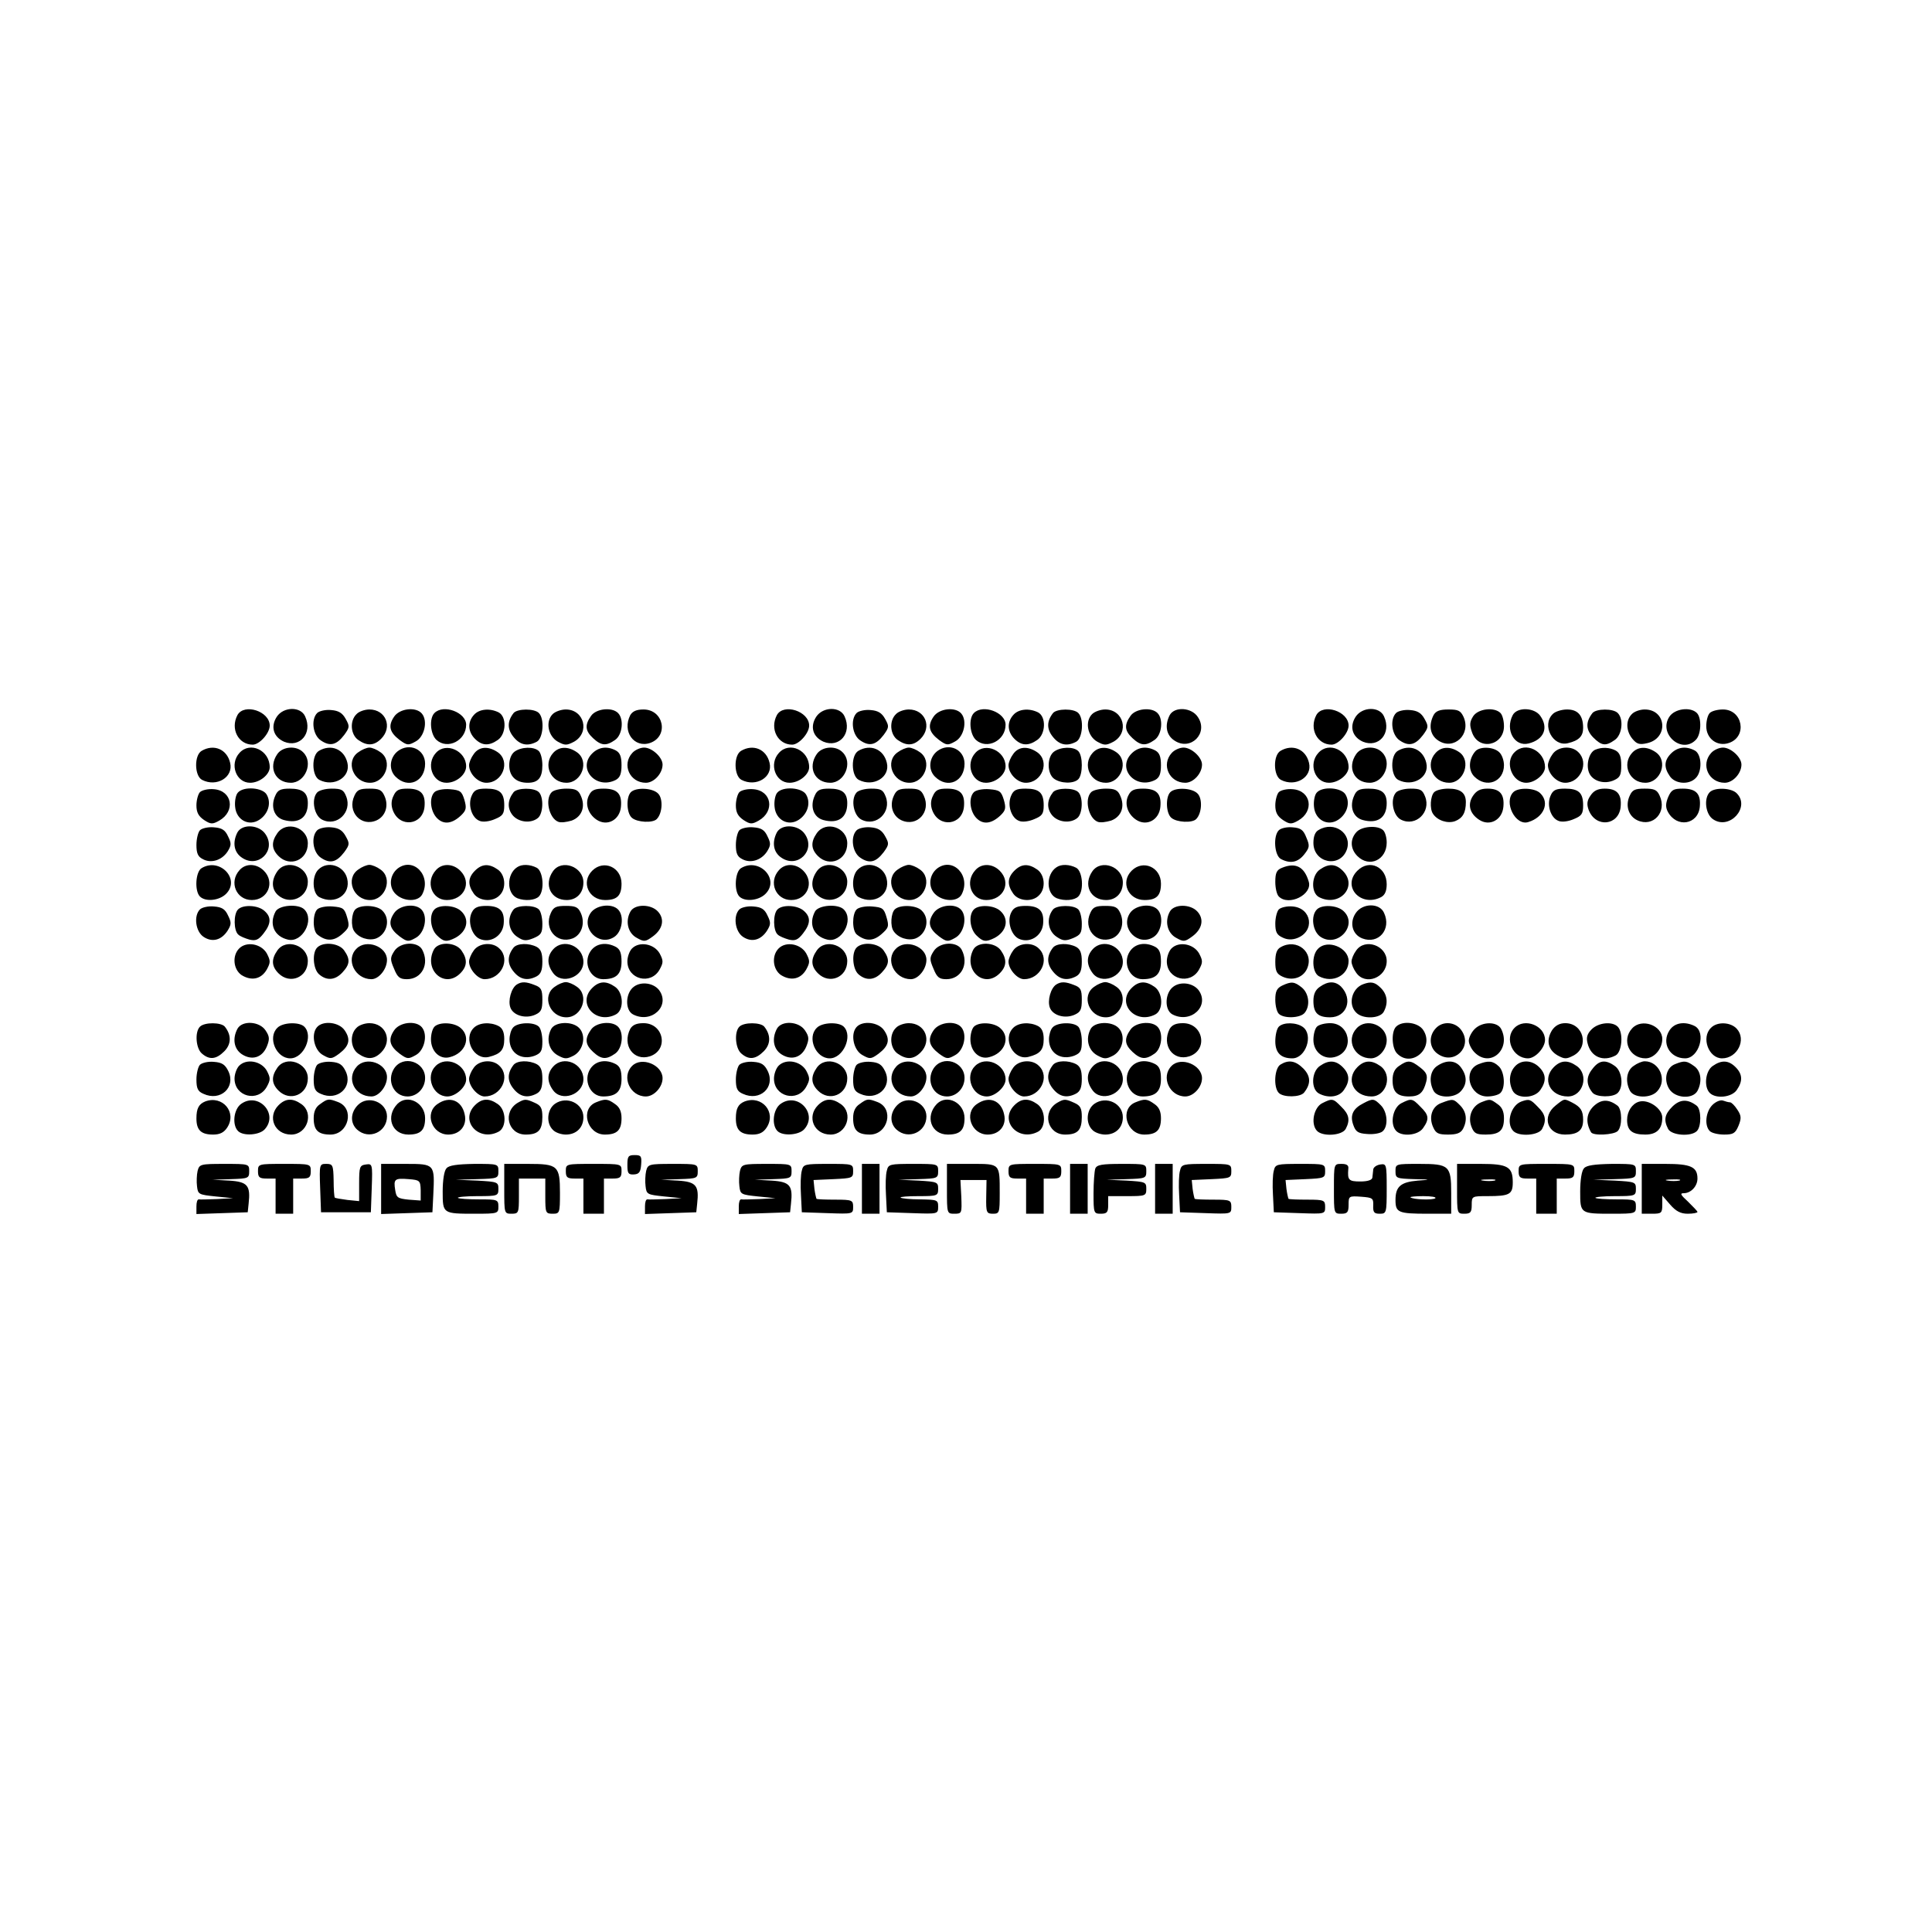 <svg version="1" xmlns="http://www.w3.org/2000/svg" width="878.667" height="878.667" viewBox="0 0 659 659"><path d="M81 243.9c-2.5 4.7.3 10.1 5.2 10.1 2.3 0 5.8-3.9 5.8-6.5 0-4.9-8.7-7.7-11-3.6zM94.4 244.5c-2.2 3.4-1.1 6.9 2.5 8.5 5.4 2.2 9.8-2.9 7.2-8.6-1.5-3.5-7.4-3.4-9.7.1zM108.2 243.2c-2.2 2.2-1.5 7.6 1.3 9.4 3.1 2.1 5.3 1.5 7.9-1.9 1.9-2.6 1.9-3 .5-5.5-1.1-2-2.4-2.8-4.9-3-1.9-.2-4.1.3-4.8 1zM121.6 243.6c-2.4 2.3-2 7 .6 8.8 3 2.1 5.4 2 7.8-.4 4-4 1.6-10-4-10-1.6 0-3.6.7-4.4 1.6zM134.4 244.5c-2.1 3.1-1.5 5.3 1.9 7.9 2.6 1.9 3 1.9 5.5.5 3-1.6 4.2-7 2.1-9.5-2-2.4-7.6-1.8-9.5 1.1zM148.2 243.2c-1.9 1.9-1.4 7.3.7 9.2 3.8 3.4 10.1.2 10.1-5.2 0-4.2-7.7-7.1-10.8-4zM161.7 243.8c-2.3 2.5-2.1 5.8.3 8.2 2.4 2.4 4.8 2.5 7.8.4 2.9-2 3.1-7.9.3-9.4-3-1.5-6.6-1.2-8.4.8zM175.2 243.2c-2.2 2.8-2.2 5.5-.1 8.1 2.2 2.8 4.8 3.4 8 1.7 2.2-1.2 2.7-7.8.7-9.8-1.6-1.6-7.3-1.5-8.6 0zM188.5 243.6c-2.5 2.5-1.6 7.5 1.8 9.4 2.4 1.3 3 1.3 5.5 0 5.5-3.1 3.5-11-2.8-11-1.6 0-3.6.7-4.5 1.6z"/><path d="M201.6 244.2c-2.2 3.1-2 5.1.7 7.6 2.8 2.6 4.5 2.7 7.5.6 2.5-1.7 3.1-7.1 1-9.2-2.1-2.1-7.5-1.5-9.2 1zM215 243.9c-2.9 5.6 1.3 11.4 6.8 9.5 6.4-2.3 4.6-11.4-2.3-11.4-2.4 0-3.7.6-4.5 1.9zM265 243.9c-2.5 4.7.3 10.1 5.2 10.1 2.3 0 5.8-3.9 5.8-6.5 0-4.9-8.7-7.7-11-3.6zM278.4 244.5c-2.2 3.4-1.1 6.9 2.5 8.5 5.4 2.2 9.8-2.9 7.2-8.6-1.5-3.5-7.4-3.4-9.7.1zM292.2 243.2c-2.2 2.2-1.5 7.6 1.3 9.4 3.1 2.1 5.3 1.5 7.9-1.9 1.9-2.6 1.9-3 .5-5.5-1.1-2-2.4-2.8-4.9-3-1.9-.2-4.1.3-4.8 1zM305.6 243.6c-2.4 2.3-2 7 .6 8.8 3 2.1 5.4 2 7.8-.4 4-4 1.6-10-4-10-1.6 0-3.6.7-4.4 1.6zM318.4 244.5c-2.1 3.1-1.5 5.3 1.9 7.9 2.6 1.9 3 1.9 5.5.5 3-1.6 4.2-7 2.1-9.5-2-2.4-7.6-1.8-9.5 1.1zM332.2 243.2c-1.9 1.9-1.4 7.3.7 9.2 3.8 3.4 10.1.2 10.1-5.2 0-4.2-7.7-7.1-10.8-4zM345.7 243.8c-2.3 2.5-2.1 5.8.3 8.2 2.4 2.4 4.8 2.5 7.8.4 2.9-2 3.1-7.9.3-9.4-3-1.5-6.6-1.2-8.4.8zM359.2 243.2c-2.2 2.8-2.2 5.5-.1 8.1 2.2 2.8 4.8 3.4 8 1.7 2.2-1.2 2.7-7.8.7-9.8-1.6-1.6-7.3-1.5-8.6 0zM372.5 243.6c-2.5 2.5-1.6 7.5 1.8 9.4 2.4 1.3 3 1.3 5.5 0 5.5-3.1 3.5-11-2.8-11-1.6 0-3.6.7-4.5 1.6z"/><path d="M385.6 244.2c-2.2 3.1-2 5.1.7 7.6 2.8 2.6 4.5 2.7 7.5.6 2.5-1.7 3.1-7.1 1-9.2-2.1-2.1-7.5-1.5-9.2 1zM399 243.9c-1.8 3.5-1.2 6.9 1.6 8.7 5.5 3.7 11.7-2.5 8-8-2.1-3.3-7.9-3.7-9.6-.7zM449 243.9c-2.5 4.7.3 10.1 5.2 10.1 2.3 0 5.8-3.9 5.8-6.5 0-4.9-8.7-7.7-11-3.6zM462.4 244.5c-2.2 3.4-1.1 6.9 2.5 8.5 5.4 2.2 9.8-2.9 7.2-8.6-1.5-3.5-7.4-3.4-9.7.1zM476.2 243.2c-2.2 2.2-1.5 7.6 1.3 9.4 3.1 2.1 5.3 1.5 7.9-1.9 1.9-2.6 1.9-3 .5-5.5-1.1-2-2.4-2.8-4.9-3-1.9-.2-4.1.3-4.8 1zM489 243.9c-1.8 3.5-1.2 6.9 1.6 8.7 5.3 3.5 11.3-2.1 8.6-8.1-1-2.1-1.8-2.5-5.1-2.5-3 0-4.3.5-5.1 1.9zM502.5 244.3c-1.2 1.9-1.3 3-.4 5.5 2.2 6.4 10.9 4.6 10.9-2.1 0-1.8-.5-3.8-1.2-4.5-2.1-2.1-7.6-1.5-9.3 1.1zM516 243.9c-2.7 5.1.6 10.9 5.4 9.7 5.2-1.3 6.9-5.3 4-9.4-2-2.9-7.9-3.1-9.4-.3zM529.6 243.6c-3.8 3.8.1 11.2 5.2 9.9 3.8-.9 5.2-2.4 5.2-5.2 0-4.3-1.8-6.3-5.5-6.3-1.8 0-4.1.7-4.9 1.6zM543.2 243.2c-2.4 3.1-2.3 5.7.2 8.3 2.9 2.9 4.3 3.1 7.4.9 2.5-1.7 3.1-7.1 1-9.2-1.6-1.6-7.3-1.5-8.6 0zM556.6 243.6c-2.1 2.1-2 5.7.2 8.4 1.5 1.8 2.4 2.1 5 1.5 7.4-1.6 6.7-11.5-.8-11.5-1.6 0-3.6.7-4.4 1.6z"/><path d="M569.4 244.5c-3.8 5.8 4.2 12.8 9 7.9 1.9-1.8 2.1-7.5.4-9.2-2.2-2.2-7.6-1.5-9.4 1.3zM583.2 243.2c-.7.7-1.2 2.7-1.2 4.5 0 4.3 3.8 7.1 7.8 5.7 6.3-2.2 4.6-11.4-2.1-11.4-1.8 0-3.8.5-4.5 1.2zM68.8 256.1c-2.6 1.5-2.5 8.5.1 9.9 5 2.6 10.8-.9 9.6-5.8-1.1-4.7-5.6-6.5-9.7-4.1zM81.7 256.8c-3.5 3.8-1.2 10.2 3.6 10.2 3.3 0 6.7-2.8 6.7-5.3 0-5.8-6.7-8.9-10.3-4.9zM94.6 257.2c-3.2 4.6-.7 9.8 4.6 9.8 4.9 0 7.8-6.9 4.2-10.4-2.3-2.4-7-2-8.8.6zM108.8 256.1c-2.6 1.5-2.5 8.5.1 9.9 5 2.6 10.8-.9 9.6-5.8-1.1-4.7-5.6-6.5-9.7-4.1zM122.2 256.6c-4.5 3.1-1.7 10.4 4 10.4 5.3 0 7.9-7.4 3.6-10.4-1.2-.9-2.9-1.6-3.8-1.6-.9 0-2.6.7-3.8 1.6zM135.7 256.2c-2.8 2.2-3.2 6.3-.8 8.7 4.3 4.3 10.1 1.7 10.1-4.4 0-4.9-5.3-7.3-9.3-4.3zM148.7 256.8c-3.5 3.8-1.2 10.2 3.6 10.2 3.4 0 6.7-2.8 6.7-5.6 0-5.3-6.9-8.4-10.3-4.6zM161.6 257.2c-.9 1.2-1.6 2.9-1.6 3.8 0 2.9 3 6 5.9 6 5.6 0 8.3-7.3 3.9-10.4-3.2-2.2-6.4-2-8.2.6zM175.5 256.4c-1.1.8-1.8 2.6-1.8 4.6 0 3.8 2.3 6 6.3 6 3.6 0 5-1.7 5-6 0-2-.5-4.1-1.2-4.8-1.6-1.6-6-1.5-8.3.2zM188.7 256.8c-3.6 4-.9 10.2 4.5 10.2 5.3 0 7.9-7.4 3.6-10.4-3-2.1-6.1-2-8.1.2zM202 257c-5.2 5.2 1.4 12.5 8.1 9 1.4-.8 1.9-2.1 1.9-5s-.5-4.2-1.9-5c-3-1.6-5.9-1.2-8.1 1zM215.7 256.8c-3.7 4-.9 10.2 4.6 10.2 2.8 0 5.7-3.2 5.7-6.2 0-2.5-3.6-5.8-6.3-5.8-1.3 0-3.1.8-4 1.8zM252.8 256.1c-2.6 1.5-2.5 8.5.1 9.9 5 2.6 10.8-.9 9.6-5.8-1.1-4.7-5.6-6.5-9.7-4.1zM265.7 256.8c-3.5 3.8-1.2 10.2 3.6 10.2 3.3 0 6.7-2.8 6.7-5.3 0-5.8-6.7-8.9-10.3-4.9zM278.6 257.2c-3.2 4.6-.7 9.8 4.6 9.8 4.9 0 7.8-6.9 4.2-10.4-2.3-2.4-7-2-8.8.6zM292.8 256.1c-2.6 1.5-2.5 8.5.1 9.9 5 2.6 10.8-.9 9.6-5.8-1.1-4.7-5.6-6.5-9.7-4.1zM306.2 256.6c-4.5 3.1-1.7 10.4 4 10.4 5.3 0 7.9-7.4 3.6-10.4-1.2-.9-2.9-1.6-3.8-1.6-.9 0-2.6.7-3.8 1.6zM319.7 256.2c-2.8 2.2-3.2 6.3-.8 8.7 4.3 4.3 10.1 1.7 10.1-4.4 0-4.9-5.3-7.3-9.3-4.3zM332.7 256.8c-3.5 3.8-1.2 10.2 3.6 10.2 3.4 0 6.7-2.8 6.7-5.6 0-5.3-6.9-8.4-10.3-4.6zM345.6 257.2c-.9 1.2-1.6 2.9-1.6 3.8 0 2.9 3 6 5.9 6 5.6 0 8.3-7.3 3.9-10.4-3.2-2.2-6.4-2-8.2.6zM359.5 256.4c-1.1.8-1.8 2.6-1.8 4.6 0 2 .7 3.8 1.8 4.6 2.3 1.7 6.7 1.8 8.3.2 1.6-1.6 1.6-8 0-9.6-1.6-1.6-6-1.5-8.3.2zM372.7 256.8c-3.6 4-.9 10.2 4.5 10.2 5.3 0 7.9-7.4 3.6-10.4-3-2.1-6.1-2-8.1.2zM386 257c-5.2 5.2 1.4 12.5 8.1 9 1.4-.8 1.9-2.1 1.9-5s-.5-4.2-1.9-5c-3-1.6-5.9-1.2-8.1 1zM399.7 256.8c-3.7 4-.9 10.2 4.6 10.2 2.8 0 5.7-3.2 5.7-6.2 0-2.5-3.6-5.8-6.3-5.8-1.3 0-3.1.8-4 1.8zM436.8 256.1c-2.6 1.5-2.5 8.5.1 9.9 5 2.6 10.8-.9 9.6-5.8-1.1-4.7-5.6-6.5-9.7-4.1zM449.7 256.8c-3.5 3.8-1.2 10.2 3.6 10.2 3.3 0 6.7-2.8 6.7-5.3 0-5.8-6.7-8.9-10.3-4.9zM462.6 257.2c-3.2 4.6-.7 9.8 4.6 9.8 4.9 0 7.8-6.9 4.2-10.4-2.3-2.4-7-2-8.8.6zM476.8 256.1c-2.6 1.5-2.5 8.5.1 9.9 5 2.6 10.8-.9 9.6-5.8-1.1-4.7-5.6-6.5-9.7-4.1zM489.7 256.8c-3.7 4-.9 10.2 4.6 10.2 5.1 0 7.6-7.5 3.5-10.4-3-2.1-6.1-2-8.1.2zM503.2 256.3c-2.3 2.7-2.4 6.5-.3 8.6 4.1 4.1 10.1 1.8 10.1-3.9 0-1.6-.7-3.6-1.6-4.4-1.9-1.9-6.7-2.1-8.2-.3zM516.6 256.6c-3.5 3.4-.8 10.4 4 10.4 3 0 6.4-2.9 6.4-5.3 0-5.6-6.7-8.9-10.4-5.1zM529.6 257.2c-.9 1.2-1.6 2.9-1.6 3.8 0 2.9 3 6 5.9 6 5.2 0 8.2-6.8 4.5-10.4-2.3-2.4-7-2-8.8.6zM544.2 255.7c-2.1.8-3.3 5-2.2 7.8 1.1 2.9 5.2 4.2 8.6 2.6 2-.9 2.4-1.8 2.4-5 0-3-.5-4.3-1.9-5.1-2.1-1.1-4.7-1.2-6.9-.3zM556.7 256.8c-3.6 4-.9 10.2 4.5 10.2 5.3 0 7.9-7.4 3.6-10.4-3-2.1-6.1-2-8.1.2zM570 257c-2.4 2.4-2.5 4.8-.4 7.8 1.8 2.6 6.5 3 8.8.6 2.3-2.2 2.1-8.1-.3-9.4-3-1.6-5.9-1.2-8.1 1zM583.7 256.8c-3.7 4-.9 10.2 4.6 10.2 2.8 0 5.7-3.2 5.7-6.2 0-2.5-3.6-5.8-6.3-5.8-1.3 0-3.1.8-4 1.8zM68.2 270.2c-.6.6-1.2 2.7-1.2 4.5 0 2.4.7 3.7 2.6 5 2.3 1.5 2.9 1.5 5.2.2 5.6-3.2 4.4-10.2-1.8-10.7-1.9-.2-4.1.3-4.8 1zM81.1 270.4c-.7.8-1.1 3-.9 4.8.4 4.5 4.7 6.8 8.3 4.4 3-2 4.1-5.7 2.5-8.5-1.3-2.5-8-3-9.9-.7zM93.9 271.4c-1.7 3.7-.4 7.4 2.9 8.3 5.1 1.4 8.2-.8 8.2-5.7 0-3.6-1.7-5-6.2-5-3.1 0-4.1.5-4.9 2.4zM108.1 270.4c-2 2.4-.9 7.9 1.8 9.2 5 2.5 10.3-2.6 8.2-7.9-.9-2.3-1.6-2.7-5-2.7-2.1 0-4.4.6-5 1.4zM120.9 271.4c-2.6 5.5 2.3 10.8 7.6 8.4 3-1.4 4.2-5 2.6-8.4-.9-2-1.8-2.4-5.1-2.4s-4.2.4-5.1 2.4zM134.2 271.5c-.8 1.6-.8 3.3-.2 4.9 2.3 6.1 10.2 5.1 10.8-1.2.4-4.4-1.2-6.2-5.8-6.2-3 0-3.9.5-4.8 2.5zM148.2 270.2c-1.9 1.9-1.4 6.6.9 8.9 2.3 2.3 5.2 1.9 8.3-1.1 1.6-1.6 1.8-2.4 1-5.2-.9-2.9-1.4-3.3-4.9-3.6-2.3-.2-4.6.3-5.3 1zM160.9 271.4c-1.4 3.1 0 7.6 2.7 8.6 1.1.5 3.4.2 5.2-.6 2.7-1.1 3.2-1.8 3.2-4.7 0-4.3-1.5-5.7-6.2-5.7-3.1 0-4.1.5-4.9 2.4zM175.2 270.2c-2.1 2.7-2.2 5.5-.4 7.8 2 2.5 6.3 3 8.7 1 1.8-1.5 2-7.1.3-8.8-1.6-1.6-7.3-1.5-8.6 0zM188.2 270.2c-2.4 2.4-.9 8.9 2.2 10.1.9.4 2.9.1 4.6-.4 3.5-1.3 4.8-4.8 3.1-8.5-.8-1.9-1.8-2.4-4.9-2.4-2.1 0-4.3.5-5 1.2zM201 271.1c-1.6 2.8-.5 6.5 2.5 8.5 3.6 2.4 7.9.1 8.3-4.4.4-4.4-1.2-6.2-5.9-6.2-2.9 0-4.1.5-4.9 2.1zM215.2 270.2c-1.7 1.7-1.5 7.3.4 8.8 1.8 1.5 7 1.8 8.4.4 2-2 2.2-7 .5-8.7-1.9-2-7.6-2.2-9.3-.5zM252.2 270.2c-.6.6-1.2 2.7-1.2 4.5 0 2.4.7 3.7 2.6 5 2.3 1.5 2.9 1.5 5.2.2 5.6-3.2 4.4-10.2-1.8-10.7-1.9-.2-4.1.3-4.8 1zM265.1 270.4c-.7.8-1.1 3-.9 4.8.4 4.5 4.7 6.8 8.3 4.4 3-2 4.1-5.7 2.5-8.5-1.3-2.5-8-3-9.9-.7zM277.9 271.4c-1.7 3.7-.4 7.4 2.9 8.3 5.1 1.4 8.2-.8 8.2-5.7 0-3.6-1.7-5-6.2-5-3.1 0-4.1.5-4.9 2.4zM292.1 270.4c-2 2.4-.9 7.9 1.8 9.2 5 2.5 10.3-2.6 8.2-7.9-.9-2.3-1.6-2.7-5-2.7-2.1 0-4.4.6-5 1.4zM304.9 271.4c-1.6 3.4-.4 7 2.6 8.4 5.3 2.4 10.2-2.9 7.6-8.4-.9-2-1.8-2.4-5.1-2.4s-4.2.4-5.1 2.4zM318.2 271.5c-.8 1.6-.8 3.3-.2 4.9 2.3 6.1 10.2 5.1 10.8-1.2.4-4.4-1.2-6.2-5.8-6.2-3 0-3.9.5-4.8 2.5zM332.2 270.2c-1.9 1.9-1.4 6.6.9 8.9 2.3 2.3 5.2 1.9 8.3-1.1 1.6-1.6 1.8-2.4 1-5.2-.9-2.9-1.4-3.3-4.9-3.6-2.3-.2-4.6.3-5.3 1zM344.9 271.4c-1.4 3.1 0 7.6 2.7 8.6 1.1.5 3.4.2 5.2-.6 2.7-1.1 3.2-1.8 3.2-4.7 0-4.3-1.5-5.7-6.2-5.7-3.1 0-4.1.5-4.9 2.4zM359.2 270.2c-2.1 2.7-2.2 5.5-.4 7.8 2 2.5 6.3 3 8.7 1 1.8-1.5 2-7.1.3-8.8-1.6-1.6-7.3-1.5-8.6 0zM372.2 270.2c-2.4 2.4-.9 8.9 2.2 10.1.9.4 2.9.1 4.6-.4 3.5-1.3 4.8-4.8 3.1-8.5-.8-1.9-1.8-2.4-4.9-2.4-2.1 0-4.3.5-5 1.2zM385 271.1c-1.6 2.8-.5 6.5 2.5 8.5 3.6 2.4 7.9.1 8.3-4.4.4-4.4-1.2-6.2-5.9-6.2-2.9 0-4.1.5-4.9 2.1zM399.2 270.2c-1.7 1.7-1.5 7.3.4 8.8 1.8 1.5 7 1.8 8.4.4 2-2 2.2-7 .5-8.7-1.9-2-7.6-2.2-9.3-.5zM436.2 270.2c-.6.6-1.2 2.7-1.2 4.5 0 2.4.7 3.7 2.6 5 2.3 1.5 2.9 1.5 5.2.2 5.6-3.2 4.4-10.2-1.8-10.7-1.9-.2-4.1.3-4.8 1zM449.1 270.4c-.7.8-1.1 3-.9 4.8.4 4.5 4.7 6.8 8.3 4.4 3-2 4.1-5.7 2.5-8.5-1.3-2.5-8-3-9.9-.7zM461.9 271.4c-1.7 3.7-.4 7.4 2.9 8.3 5.1 1.4 8.2-.8 8.2-5.7 0-3.6-1.7-5-6.2-5-3.1 0-4.1.5-4.9 2.4zM476.1 270.4c-2 2.4-.9 7.9 1.8 9.2 5 2.5 10.3-2.6 8.2-7.9-.9-2.3-1.6-2.7-5-2.7-2.1 0-4.4.6-5 1.4zM489.2 270.2c-1.3 1.3-1.6 5.7-.4 7.4 1.5 2.3 5 3.4 7.5 2.5 2.6-1 3.7-2.9 3.7-6.5 0-3.2-1.9-4.6-6-4.6-2 0-4.1.5-4.8 1.2zM502.4 271.5c-1.9 2.9-1.1 6 2.1 8.1 3.6 2.4 7.9.1 8.3-4.4.4-4.3-1.2-6.2-5.4-6.2-2.5 0-3.8.7-5 2.5zM516.2 270.2c-3.4 3.4.7 11.6 5.1 10.2 5.3-1.6 7.4-6.6 4.1-9.8-1.8-1.9-7.5-2.1-9.2-.4zM528.9 271.4c-1.4 3.1 0 7.6 2.7 8.6 1.1.5 3.4.2 5.2-.6 2.7-1.1 3.2-1.8 3.2-4.7 0-4.3-1.5-5.7-6.2-5.7-3.1 0-4.1.5-4.9 2.4zM542.5 271.4c-1.2 1.7-1.3 3-.6 4.9 2.4 6.2 10.3 5.3 10.9-1.1.4-4.3-1.2-6.2-5.4-6.2-2.4 0-3.8.7-4.9 2.4zM555.9 271.4c-1.6 3.4-.4 7 2.6 8.4 5.4 2.5 10.2-2.8 7.6-8.4-.9-2-1.8-2.4-5.1-2.4s-4.2.4-5.1 2.4zM569 271.9c-.9 2.2-.9 3.5-.1 5 3 5.6 10.3 4.4 10.9-1.7.4-4.4-1.2-6.2-5.8-6.2-3.2 0-3.9.4-5 2.9zM583.2 270.2c-2.1 2.1-1.5 7.6 1.2 9.3 5.6 3.7 12.7-4.2 8-8.9-1.8-1.9-7.5-2.1-9.2-.4zM68.2 283.2c-.6.6-1.2 2.9-1.2 5 0 2.8.5 4 2.1 4.8 2.8 1.6 6.5.5 8.5-2.5 1.3-2.1 1.4-2.8.2-5.2-1-2.2-2.1-2.9-4.8-3.1-1.9-.2-4.1.3-4.8 1zM81 283.9c-1.8 3.5-1.2 6.9 1.6 8.7 5.5 3.7 11.7-2.5 8-8-2.1-3.3-7.9-3.7-9.6-.7zM94.6 284.2c-2.1 3-2 5.4.4 7.8 3.9 3.9 10 1.4 10-4.3 0-5.5-7.3-7.9-10.4-3.5zM108.2 283.2c-2.2 2.2-1.5 7.6 1.3 9.4 3.1 2.1 5.3 1.5 7.9-1.9 1.9-2.6 1.9-3 .5-5.5-1.1-2-2.4-2.8-4.9-3-1.9-.2-4.1.3-4.8 1zM252.2 283.2c-.6.6-1.2 2.9-1.2 5 0 2.8.5 4 2.1 4.8 2.8 1.6 6.5.5 8.5-2.5 1.3-2.1 1.4-2.8.2-5.2-1-2.2-2.1-2.9-4.8-3.1-1.9-.2-4.1.3-4.8 1zM265 283.9c-1.8 3.5-1.2 6.9 1.6 8.7 5.5 3.7 11.7-2.5 8-8-2.1-3.3-7.9-3.7-9.6-.7zM278.6 284.2c-2.1 3-2 5.4.4 7.8 3.9 3.9 10 1.4 10-4.3 0-5.5-7.3-7.9-10.4-3.5zM292.2 283.2c-2.2 2.2-1.5 7.6 1.3 9.4 3.1 2.1 5.3 1.5 7.9-1.9 1.9-2.6 1.9-3 .5-5.5-1.1-2-2.4-2.8-4.9-3-1.9-.2-4.1.3-4.8 1zM436.2 283.2c-2 2-1.5 8.6.7 9.8 3.2 1.7 5.8 1.2 8-1.6 1.8-2.3 1.9-2.9.7-5.7-1-2.6-1.9-3.3-4.7-3.5-1.9-.2-4 .3-4.7 1zM449.8 283.1c-1.2.6-1.8 2.2-1.8 4.4 0 6.9 9.1 8.7 11.4 2.3 1.9-5.5-4.3-9.9-9.6-6.7zM462.7 283.8c-2.3 2.5-2.1 5.8.3 8.2 4.1 4.1 10 1.3 10-4.6 0-1.7-.5-3.5-1.2-4.2-1.8-1.8-7.3-1.4-9.1.6zM68.8 296.1c-2.1 1.2-2.5 7.8-.6 9.7 1.9 1.9 6.6 1.4 8.9-.9 5-5-2.1-12.5-8.3-8.8z"/><path d="M81.7 296.8c-3.7 4.1-1.1 10.2 4.2 10.2 5.5 0 8-6.1 4.1-10-2.5-2.5-6.2-2.6-8.3-.2zM94.6 297.2c-2.1 3-2 6.1.2 8.1 4 3.6 10.2.9 10.2-4.5 0-5.3-7.4-7.9-10.4-3.6zM108.6 296.6c-2.3 2.2-2.1 8.1.3 9.4 5.4 2.8 10.9-.9 9.5-6.4-1.1-4.4-6.7-6.1-9.8-3zM122.2 296.6c-4.5 3.1-1.7 10.4 4 10.4 5.3 0 7.9-7.4 3.6-10.4-1.2-.9-2.9-1.6-3.8-1.6-.9 0-2.6.7-3.8 1.6zM135.7 296.2c-2.8 2.2-3.2 6.3-.8 8.7 2.7 2.7 7.7 2.8 9.1.2 3.3-6.3-2.9-12.9-8.3-8.9zM148.7 296.8c-3.7 4-1.4 10.2 3.7 10.2 5.9 0 8.7-5.9 4.6-10-2.5-2.5-6.2-2.6-8.3-.2zM162 297c-2.4 2.4-2.5 4.8-.4 7.8 1.8 2.6 6.5 3 8.8.6 2.4-2.3 2-7-.6-8.8-3-2.1-5.4-2-7.8.4zM176.4 295.8c-3.7 2.4-3.6 9.1.1 10.6 2.6 1 6 .7 7.3-.6 2-2 1.5-8.6-.7-9.8-2.3-1.2-5.1-1.3-6.7-.2zM188.6 297.2c-3.2 4.6-.7 9.8 4.7 9.8 3.4 0 5.7-2.4 5.7-6 0-5.4-7.4-8.1-10.4-3.8zM202 297c-3.9 3.9-1.2 10 4.4 10 4.1 0 5.6-1.5 5.6-5.6 0-5.6-6.1-8.3-10-4.4zM252.8 296.1c-2.1 1.2-2.5 7.8-.6 9.7 1.9 1.9 6.6 1.4 8.9-.9 5-5-2.1-12.5-8.3-8.8z"/><path d="M265.7 296.8c-3.7 4.1-1.1 10.2 4.2 10.2 5.5 0 8-6.1 4.1-10-2.5-2.5-6.2-2.6-8.3-.2zM278.6 297.2c-2.1 3-2 6.1.2 8.1 4 3.6 10.2.9 10.2-4.5 0-5.3-7.4-7.9-10.4-3.6zM292.6 296.6c-2.3 2.2-2.1 8.1.3 9.4 5.4 2.8 10.9-.9 9.5-6.4-1.1-4.4-6.7-6.1-9.8-3zM306.2 296.6c-4.5 3.1-1.7 10.4 4 10.4 5.3 0 7.9-7.4 3.6-10.4-1.2-.9-2.9-1.6-3.8-1.6-.9 0-2.6.7-3.8 1.6zM319.7 296.2c-2.8 2.2-3.2 6.3-.8 8.7 2.7 2.7 7.7 2.8 9.1.2 3.3-6.3-2.9-12.9-8.3-8.9zM332.7 296.8c-3.7 4-1.4 10.2 3.7 10.2 5.9 0 8.7-5.9 4.6-10-2.5-2.5-6.2-2.6-8.3-.2zM346 297c-2.4 2.4-2.5 4.8-.4 7.8 1.8 2.6 6.5 3 8.8.6 2.4-2.3 2-7-.6-8.8-3-2.1-5.4-2-7.8.4zM360.4 295.8c-3.7 2.4-3.6 9.1.1 10.6 2.6 1 6 .7 7.3-.6 2-2 1.5-8.6-.7-9.8-2.3-1.2-5.1-1.3-6.7-.2zM372.6 297.2c-3.2 4.6-.7 9.8 4.7 9.8 3.4 0 5.7-2.4 5.7-6 0-5.4-7.4-8.1-10.4-3.8zM386 297c-3.9 3.9-1.2 10 4.4 10 4.1 0 5.6-1.5 5.6-5.6 0-5.6-6.1-8.3-10-4.4zM437.3 296c-1.8.7-2.3 1.7-2.3 4.8 0 2.1.5 4.3 1.2 5 3.4 3.4 11.6-.7 10.2-5.1-1.5-5.1-4.5-6.6-9.1-4.7zM450.2 296.6c-2.9 2-3.1 7.9-.3 9.4 6.9 3.6 13.5-3.6 8.1-9-2.4-2.4-4.8-2.5-7.8-.4z"/><path d="M463 297c-5.4 5.4 1.2 12.6 8.1 9 1.3-.7 1.9-2.1 1.9-4.4 0-5.9-5.9-8.7-10-4.6zM68.2 310.2c-2.2 2.2-1.5 7.6 1.3 9.4 2.9 1.9 6 1.1 8.1-2.1 1.3-2.1 1.4-2.8.2-5.2-1-2.2-2.1-2.9-4.8-3.1-1.9-.2-4.1.3-4.8 1zM81.2 310.2c-1.6 1.6-1.5 7.3.1 8.6.6.6 2.4 1.3 3.8 1.7 2.1.5 3.1.1 4.8-2.1 2.6-3.3 2.7-5.6.3-7.7-2.2-2-7.3-2.2-9-.5zM94 310.9c-2.3 4.3-.5 8.5 4.2 9.6 4.9 1.2 9.2-6.7 5.6-10.3-2-2-8.6-1.5-9.8.7zM108.2 310.2c-1.6 1.6-1.6 7.3.1 8.6 2.9 2.3 5.5 2.3 8.3-.1 2.5-2.2 2.7-2.7 1.8-5.8-.9-3.1-1.4-3.4-4.9-3.7-2.3-.2-4.6.3-5.3 1zM121.2 310.2c-1.3 1.3-1.6 5.7-.4 7.4 1.5 2.3 5 3.4 7.5 2.5 3.8-1.5 5-6.7 2.1-9.5-1.8-1.9-7.5-2.1-9.2-.4z"/><path d="M134.4 311.5c-2.1 3.1-1.5 5.3 1.9 7.9 2.6 1.9 3 1.9 5.5.5 3-1.6 4.2-7 2.1-9.5-2-2.4-7.6-1.8-9.5 1.1zM148.2 310.2c-1.9 1.9-1.4 6.6.8 8.8 2.3 2.3 3.3 2.4 6.3.9 4.1-2.2 5-6.4 1.9-9.2-2.2-2-7.3-2.2-9-.5zM161 311.1c-1.6 2.9-.2 7.8 2.5 9.1 3.7 1.7 7.9-.9 8.3-5 .4-4.4-1.2-6.2-5.9-6.2-2.8 0-4.1.5-4.9 2.1zM175.2 310.2c-2.4 3-1.8 7.4 1.3 9.4 2.1 1.4 3 1.4 5.5.4 2.6-1.1 3-1.8 3-4.9 0-2-.5-4.2-1.2-4.9-1.6-1.6-7.3-1.5-8.6 0zM187.9 311.4c-2.5 5.4 2 10.7 7.4 8.7 3.1-1.2 4.4-5.2 2.8-8.7-.9-2-1.8-2.4-5.1-2.4s-4.2.4-5.1 2.4zM201.4 311.5c-3.4 5.2 2.9 11.5 8.1 8.1 2.8-1.8 3.5-7.2 1.3-9.4s-7.6-1.5-9.4 1.3zM215 311c-1.8 3.3-.8 7.3 2.2 8.9 2.5 1.4 2.9 1.4 5.5-.5 3.4-2.5 4.1-5.9 1.7-8.5-2.4-2.6-8-2.6-9.4.1zM252.2 310.2c-2.2 2.2-1.5 7.6 1.3 9.4 2.9 1.9 6 1.1 8.1-2.1 1.3-2.1 1.4-2.8.2-5.2-1-2.2-2.1-2.9-4.8-3.1-1.9-.2-4.1.3-4.8 1zM265.2 310.2c-1.6 1.6-1.5 7.3.1 8.6.6.6 2.4 1.3 3.8 1.7 2.1.5 3.1.1 4.8-2.1 2.6-3.3 2.7-5.6.3-7.7-2.2-2-7.3-2.2-9-.5zM278 310.9c-2.3 4.3-.5 8.5 4.2 9.6 4.9 1.2 9.2-6.7 5.6-10.3-2-2-8.6-1.5-9.8.7zM292.2 310.2c-1.6 1.6-1.6 7.3.1 8.6 2.9 2.3 5.5 2.3 8.3-.1 2.5-2.2 2.7-2.7 1.8-5.8-.9-3.1-1.4-3.4-4.9-3.7-2.3-.2-4.6.3-5.3 1zM305.2 310.2c-1.3 1.3-1.6 5.7-.4 7.4 1.5 2.3 5 3.4 7.5 2.5 3.8-1.5 5-6.7 2.1-9.5-1.8-1.9-7.5-2.1-9.2-.4z"/><path d="M318.4 311.5c-2.1 3.1-1.5 5.3 1.9 7.9 2.6 1.9 3 1.9 5.5.5 3-1.6 4.2-7 2.1-9.5-2-2.4-7.6-1.8-9.5 1.1zM332.2 310.2c-1.9 1.9-1.4 6.6.8 8.8 2.3 2.3 3.3 2.4 6.3.9 4.1-2.2 5-6.4 1.9-9.2-2.2-2-7.3-2.2-9-.5zM345 311.1c-1.6 2.9-.2 7.8 2.5 9.1 3.7 1.7 7.9-.9 8.3-5 .4-4.4-1.2-6.2-5.9-6.2-2.8 0-4.1.5-4.9 2.1zM359.2 310.2c-2.4 3-1.8 7.4 1.3 9.4 2.1 1.4 3 1.4 5.5.4 2.6-1.1 3-1.8 3-4.9 0-2-.5-4.2-1.2-4.9-1.6-1.6-7.3-1.5-8.6 0zM371.9 311.4c-2.5 5.4 2 10.7 7.4 8.7 3.1-1.2 4.4-5.2 2.8-8.7-.9-2-1.8-2.4-5.1-2.4s-4.2.4-5.1 2.4zM385.4 311.5c-3.4 5.2 2.9 11.5 8.1 8.1 2.8-1.8 3.5-7.2 1.3-9.4s-7.6-1.5-9.4 1.3zM399 311c-1.8 3.3-.8 7.3 2.2 8.9 2.5 1.4 2.9 1.4 5.5-.5 3.4-2.5 4.1-5.9 1.7-8.5-2.4-2.6-8-2.6-9.4.1zM436.2 310.2c-.6.6-1.2 2.8-1.2 4.8 0 2.9.5 3.9 2.5 4.8 1.6.8 3.3.8 4.9.2 6.2-2.3 5.1-10.2-1.4-10.8-1.9-.2-4.1.3-4.8 1z"/><path d="M449.2 310.2c-2.2 2.2-1.5 7.6 1.3 9.4 5.9 3.8 12.9-4.2 7.7-8.9-2.2-2-7.3-2.2-9-.5zM462.4 311.5c-2.2 3.3-1.1 7.3 2.3 8.6 5.5 2.1 10-3.1 7.4-8.7-1.5-3.5-7.4-3.4-9.7.1zM81.6 323.5c-2.5 2.5-2 7.2.8 9.1 3.4 2.1 6.7 1.4 8.6-1.9 1.3-2.4 1.3-3 0-5.5-1.9-3.3-6.9-4.2-9.4-1.7zM94.6 324.2c-2.1 3-2 5.4.4 7.8 3.9 3.9 10 1.4 10-4.2 0-5.3-7.4-7.9-10.4-3.6zM108.2 323.2c-1.8 1.8-1.4 7.3.6 9.1 2.6 2.3 5.5 2.1 8-.6 2.6-2.8 2.7-4.5.6-7.5-1.7-2.5-7.1-3.1-9.2-1zM121.6 323.6c-3.8 3.7-.5 10.4 5.1 10.4 2.5 0 5.3-3.4 5.3-6.6 0-4.6-7.1-7.2-10.4-3.8zM134.5 324.4c-1.4 2.2-1.5 2.8-.1 6 1.2 3 2 3.6 4.4 3.6 5.1 0 7.8-5.2 5.2-10.1-1.6-2.9-7.5-2.6-9.5.5zM148 323.9c-3.6 6.9 3.6 13.5 9 8.1 2.4-2.4 2.5-4.8.4-7.8-2-2.9-7.9-3.1-9.4-.3zM161.6 324.2c-.9 1.2-1.6 2.9-1.6 3.8 0 2.6 3 6 5.3 6 5.6 0 8.9-6.7 5.1-10.4-2.3-2.4-7-2-8.8.6zM175.2 323.2c-2.2 2.8-2.2 5.5-.1 8.1 2.2 2.8 4.8 3.4 8 1.7 1.4-.8 1.9-2.1 1.9-5s-.5-4.2-1.9-5c-2.7-1.4-6.6-1.3-7.9.2zM188.7 323.8c-2.1 2.3-2.2 5.1-.1 8 2.9 4.2 10.4 1.6 10.4-3.7 0-5.4-6.8-8.2-10.3-4.3zM201.4 324.5c-2.6 3.9-.1 9.5 4.3 9.5 4.5 0 6.3-1.7 6.3-6 0-2.9-.5-4.2-1.9-5-3.4-1.8-6.9-1.2-8.7 1.5zM215.6 323.5c-.9.9-1.6 2.9-1.6 4.4 0 6.2 8 8.2 11 2.8 1.3-2.4 1.3-3 0-5.5-1.9-3.3-6.9-4.2-9.4-1.7zM265.6 323.5c-2.5 2.5-2 7.2.8 9.1 3.4 2.1 6.7 1.4 8.6-1.9 1.3-2.4 1.3-3 0-5.5-1.9-3.3-6.9-4.2-9.4-1.7zM278.6 324.2c-2.1 3-2 5.4.4 7.8 3.9 3.9 10 1.4 10-4.2 0-5.3-7.4-7.9-10.4-3.6zM292.2 323.2c-1.8 1.8-1.4 7.3.6 9.1 2.6 2.3 5.5 2.1 8-.6 2.6-2.8 2.7-4.5.6-7.5-1.7-2.5-7.1-3.1-9.2-1zM305.6 323.6c-3.8 3.7-.5 10.4 5.1 10.4 2.5 0 5.3-3.4 5.3-6.6 0-4.6-7.1-7.2-10.4-3.8zM318.5 324.4c-1.4 2.2-1.5 2.8-.1 6 1.2 3 2 3.6 4.4 3.6 5.1 0 7.8-5.2 5.2-10.1-1.6-2.9-7.5-2.6-9.5.5zM332 323.9c-3.6 6.9 3.6 13.5 9 8.1 2.4-2.4 2.5-4.8.4-7.8-2-2.9-7.9-3.1-9.4-.3zM345.6 324.2c-.9 1.2-1.6 2.9-1.6 3.8 0 2.6 3 6 5.3 6 5.6 0 8.9-6.7 5.1-10.4-2.3-2.4-7-2-8.8.6zM359.2 323.2c-2.2 2.8-2.2 5.5-.1 8.1 2.2 2.8 4.8 3.4 8 1.7 1.4-.8 1.9-2.1 1.9-5s-.5-4.2-1.9-5c-2.7-1.4-6.6-1.3-7.9.2zM372.7 323.8c-2.1 2.3-2.2 5.1-.1 8 2.9 4.2 10.4 1.6 10.4-3.7 0-5.4-6.8-8.2-10.3-4.3zM385.4 324.5c-2.6 3.9-.1 9.5 4.3 9.5 4.5 0 6.3-1.7 6.3-6 0-2.9-.5-4.2-1.9-5-3.4-1.8-6.9-1.2-8.7 1.5zM399.6 323.5c-.9.9-1.6 2.9-1.6 4.4 0 6.2 8 8.2 11 2.8 1.3-2.4 1.3-3 0-5.5-1.9-3.3-6.9-4.2-9.4-1.7zM436.8 323.1c-1.3.7-1.8 2.2-1.8 5 0 3.2.5 4.1 2.4 5 3.4 1.6 7 .4 8.4-2.6 2.6-5.7-3.5-10.6-9-7.4zM449.6 323.6c-2.3 2.2-2.1 8.1.3 9.4 4.7 2.5 10.1-.3 10.1-5.2 0-4.6-7.2-7.5-10.4-4.2zM462.6 324.2c-.9 1.2-1.6 2.9-1.6 3.8 0 .9.7 2.6 1.6 3.8 3.1 4.5 10.4 1.7 10.4-4 0-5.3-7.4-7.9-10.4-3.6zM176.3 335.8c-1.9 1.2-3.1 5.5-2.2 7.9 1 2.7 5.2 3.9 8.5 2.4 2-.9 2.4-1.8 2.4-5.1 0-3.4-.4-4.2-2.6-5-3-1.2-4.5-1.2-6.1-.2zM189.2 336.6c-4.5 3.1-1.7 10.4 4 10.4 5.3 0 7.9-7.4 3.6-10.4-1.2-.9-2.9-1.6-3.8-1.6-.9 0-2.6.7-3.8 1.6z"/><path d="M202 337c-5.3 5.3 1.3 12.6 8.1 9 2.8-1.5 2.6-7.4-.3-9.4-3-2.1-5.4-2-7.8.4zM216.3 336.5c-3 2.1-3.2 8-.4 9.5 6.3 3.3 12.9-2.9 8.9-8.3-1.9-2.4-6-3-8.5-1.2zM360.3 335.8c-1.9 1.2-3.1 5.5-2.2 7.9 1 2.7 5.2 3.9 8.5 2.4 2-.9 2.4-1.8 2.4-5.1 0-3.4-.4-4.2-2.6-5-3-1.2-4.5-1.2-6.1-.2zM373.2 336.6c-4.5 3.1-1.7 10.4 4 10.4 5.3 0 7.9-7.4 3.6-10.4-1.2-.9-2.9-1.6-3.8-1.6-.9 0-2.6.7-3.8 1.6z"/><path d="M386 337c-5.3 5.3 1.3 12.6 8.1 9 2.8-1.5 2.6-7.4-.3-9.4-3-2.1-5.4-2-7.8.4zM400.3 336.5c-3 2.1-3.2 8-.4 9.5 6.3 3.3 12.9-2.9 8.9-8.3-1.9-2.4-6-3-8.5-1.2zM437.3 336.2c-1.8.9-2.3 2-2.3 4.8 0 2 .5 4.1 1.2 4.8 1.7 1.7 7.3 1.5 8.8-.3 2-2.4 1.5-6.7-1-8.7-2.5-2-3.5-2.1-6.7-.6zM450.2 336.6c-1.5 1-2.2 2.5-2.2 4.8 0 4.1 1.5 5.6 5.7 5.6 5.7 0 7.9-6.2 3.7-10.5-2-1.9-4.4-1.9-7.2.1zM465 335.7c-3.9 1.4-5.3 6.9-2.4 9.7 2.2 2.3 8.1 2.1 9.4-.3 1.6-3 1.2-5.9-1-8.1-2-2-3.3-2.3-6-1.3zM68.2 350.2c-1.8 1.8-1.4 7.3.6 9.1 2.6 2.3 4.9 2.1 7.7-.7 2.4-2.4 2.5-5.5.2-8.4-1.2-1.5-6.9-1.6-8.5 0zM81 350.9c-1.8 3.4-1.2 6.9 1.5 8.7 3.4 2.2 6.9 1.2 8.5-2.6 1-2.5 1-3.4-.4-5.5-2.1-3.2-8-3.5-9.6-.6zM94.6 350.6c-3.4 3.3-.4 10.4 4.4 10.4 4.6 0 8-7.6 4.8-10.8-1.7-1.7-7.4-1.5-9.2.4zM108.1 350.4c-2.1 2.5-.9 7.9 2.1 9.5 2.5 1.4 2.9 1.4 5.5-.5 3.4-2.6 4-4.8 1.9-7.9-1.9-2.9-7.5-3.5-9.5-1.1zM121.6 350.6c-2.4 2.3-2 7 .6 8.8 3 2.1 5.4 2 7.8-.4 4-4 1.6-10-4-10-1.6 0-3.6.7-4.4 1.6zM134.4 351.5c-2.1 3.1-1.5 5.3 1.9 7.9 2.6 1.9 3 1.9 5.5.5 3-1.6 4.2-7 2.1-9.5-2-2.4-7.6-1.8-9.5 1.1zM148.2 350.2c-.7.7-1.2 2.6-1.2 4.3 0 4.1 3 7 6.4 6.1 5.3-1.3 7.4-6.7 3.8-9.9-2.2-2-7.3-2.2-9-.5z"/><path d="M161.6 350.6c-3.8 3.8.1 11.2 5.2 9.9 4-1 5.2-2.4 5.2-6.1 0-2.3-.6-3.7-1.9-4.4-2.9-1.5-6.7-1.2-8.5.6zM175 350.5c-.7.8-1.2 2.6-1.2 4 0 4.7 4 7.3 8.6 5.6 2.2-.9 2.6-1.7 2.6-4.9 0-2.1-.5-4.3-1.2-5-1.7-1.7-7.3-1.5-8.8.3zM188 351c-1.8 3.4-.8 7.3 2.3 9 2.4 1.3 3 1.3 5.5 0 3.3-1.9 4.2-6.9 1.7-9.4-2.4-2.4-8.2-2.1-9.5.4zM201.6 351.2c-2.2 3.1-2 5.1.7 7.6 2.8 2.6 4.5 2.7 7.5.6 2.5-1.7 3.1-7.1 1-9.2-2.1-2.1-7.5-1.5-9.2 1zM215 350.9c-2.9 5.6 1.1 11.2 6.7 9.4 6.5-2.2 4.7-11.3-2.2-11.3-2.4 0-3.7.6-4.5 1.9zM252.2 350.2c-1.8 1.8-1.4 7.3.6 9.1 2.6 2.3 4.9 2.1 7.7-.7 2.4-2.4 2.5-5.5.2-8.4-1.2-1.5-6.9-1.6-8.5 0zM265 350.9c-1.8 3.4-1.2 6.9 1.5 8.7 3.4 2.2 6.9 1.2 8.5-2.6 1-2.5 1-3.4-.4-5.5-2.1-3.2-8-3.5-9.6-.6zM278.6 350.6c-3.4 3.3-.4 10.4 4.4 10.4 4.6 0 8-7.6 4.8-10.8-1.7-1.7-7.4-1.5-9.2.4zM292.1 350.4c-2.1 2.5-.9 7.9 2.1 9.5 2.5 1.4 2.9 1.4 5.5-.5 3.4-2.6 4-4.8 1.9-7.9-1.9-2.9-7.5-3.5-9.5-1.1zM305.6 350.6c-2.4 2.3-2 7 .6 8.8 3 2.1 5.4 2 7.8-.4 4-4 1.6-10-4-10-1.6 0-3.6.7-4.4 1.6zM318.4 351.5c-2.1 3.1-1.5 5.3 1.9 7.9 2.6 1.9 3 1.9 5.5.5 3-1.6 4.2-7 2.1-9.5-2-2.4-7.6-1.8-9.5 1.1zM332.2 350.2c-.7.7-1.2 2.6-1.2 4.3 0 4.1 3 7 6.4 6.1 5.3-1.3 7.4-6.7 3.8-9.9-2.2-2-7.3-2.2-9-.5z"/><path d="M345.6 350.6c-3.8 3.8.1 11.2 5.2 9.9 4-1 5.2-2.4 5.2-6.1 0-2.3-.6-3.7-1.9-4.4-2.9-1.5-6.7-1.2-8.5.6zM359 350.5c-.7.8-1.2 2.6-1.2 4 0 4.7 4 7.3 8.6 5.6 2.2-.9 2.6-1.7 2.6-4.9 0-2.1-.5-4.3-1.2-5-1.7-1.7-7.3-1.5-8.8.3zM372 351c-1.8 3.4-.8 7.3 2.3 9 2.4 1.3 3 1.3 5.5 0 3.3-1.9 4.2-6.9 1.7-9.4-2.4-2.4-8.2-2.1-9.5.4zM385.6 351.2c-2.2 3.1-2 5.1.7 7.6 2.8 2.6 4.5 2.7 7.5.6 2.5-1.7 3.1-7.1 1-9.2-2.1-2.1-7.5-1.5-9.2 1zM399 350.9c-2.9 5.6 1.1 11.2 6.7 9.4 6.5-2.2 4.7-11.3-2.2-11.3-2.4 0-3.7.6-4.5 1.9zM436.2 350.2c-.7.7-1.2 2.9-1.2 5 0 3.9 1.9 5.8 5.8 5.8 4.6 0 7.3-8 3.6-10.7-2.2-1.6-6.6-1.7-8.2-.1zM449.2 350.2c-.7.7-1.2 2.7-1.2 4.5 0 4.3 3.8 7.1 7.8 5.7 6.3-2.2 4.6-11.4-2.1-11.4-1.8 0-3.8.5-4.5 1.2z"/><path d="M462.7 350.8c-3.7 4-.7 10.2 4.9 10.2 2.7 0 5.4-3 5.4-6.2 0-5.1-6.9-7.8-10.3-4zM476.2 350.2c-1.7 1.7-1.5 7.4.4 9.2 5 5 12.8-2 8.9-8-1.7-2.7-7.1-3.4-9.3-1.2zM489.7 350.8c-2.6 2.8-2.1 6.9.9 8.8 5.5 3.7 11.7-2.5 8-8-2-3.1-6.5-3.5-8.9-.8zM503 351c-1.1 1.1-2 2.9-2 4s.9 2.9 2 4c5.4 5.4 12.6-1.2 9-8.1-1.4-2.5-6.4-2.5-9 .1zM516.6 350.6c-3.6 3.6-.6 10.4 4.6 10.4 2.5 0 5.8-3.6 5.8-6.3 0-4.9-7-7.6-10.4-4.1zM529.4 351.4c-2.1 3.4-1.4 6.7 1.9 8.6 2.4 1.3 3 1.3 5.5 0 5.4-3 3.3-11-2.9-11-1.9 0-3.4.8-4.5 2.4zM542.9 351.1c-1.5 1.5-1.9 2.8-1.4 4.7 1.1 4.7 5.3 6.5 9.6 4.2 2.2-1.2 2.7-7.8.7-9.8-1.9-1.9-6.6-1.4-8.9.9zM556.7 350.8c-3.7 4-.9 10.2 4.6 10.2 2.9 0 5.7-3.2 5.7-6.6 0-4.7-7.1-7.2-10.3-3.6zM569.5 351.4c-2.9 4.3 0 9.6 5.3 9.6 4.7 0 7.3-8.8 3.3-11-3.4-1.7-6.9-1.2-8.6 1.4zM583.6 350.6c-3.4 3.3-.8 10.4 3.8 10.4 5.2 0 8.4-6.4 5-10.1-2.1-2.3-6.7-2.5-8.8-.3zM68.2 363.2c-.6.6-1.2 2.9-1.2 5 0 3.1.5 4.1 2.4 4.9 5.8 2.7 11.1-2.2 8.5-7.7-1.1-2.3-2.2-3-4.9-3.2-1.9-.2-4.1.3-4.8 1zM81.6 363.5c-.9.9-1.6 2.9-1.6 4.4 0 6.2 8 8.2 11 2.8 1.3-2.4 1.3-3 0-5.5-1.9-3.3-6.9-4.2-9.4-1.7zM94.6 364.2c-2.1 3-2 5.4.4 7.8 3.9 3.9 10 1.4 10-4.2 0-5.3-7.4-7.9-10.4-3.6zM108.2 363.2c-.6.6-1.2 2.9-1.2 5 0 3.1.5 4.1 2.4 4.9 5.7 2.6 11.1-2.3 8.5-7.7-1.1-2.3-2.2-3-4.9-3.2-1.9-.2-4.1.3-4.8 1zM121.7 363.8c-3.7 4.1-.7 10.2 5 10.2 2.5 0 5.3-3.4 5.3-6.6 0-4.7-7.1-7.2-10.3-3.6zM134.4 364.5c-2.6 4.1-.1 9.5 4.6 9.5 3.3 0 6-2.8 6-6.3 0-5.6-7.5-8-10.6-3.2zM148.6 363.6c-3.6 3.5-1 10.4 4 10.4 2.8 0 6.4-3.2 6.4-5.8 0-5.2-6.8-8.2-10.4-4.6zM161.6 364.2c-.9 1.2-1.6 2.9-1.6 3.8 0 2.6 3 6 5.3 6 5.6 0 8.9-6.7 5.1-10.4-2.3-2.4-7-2-8.8.6zM175.2 363.2c-2.2 2.8-2.2 5.5-.1 8.1 2.2 2.8 4.8 3.4 8 1.7 1.4-.8 1.9-2.1 1.9-5s-.5-4.2-1.9-5c-2.7-1.4-6.6-1.3-7.9.2zM188.7 363.8c-2.1 2.3-2.2 5.1-.1 8 2.9 4.2 10.4 1.6 10.4-3.7 0-5.4-6.8-8.2-10.3-4.3zM201.4 364.5c-2.6 3.9-.1 9.5 4.3 9.5 4.5 0 6.3-1.7 6.3-6 0-2.9-.5-4.2-1.9-5-3.4-1.8-6.9-1.2-8.7 1.5zM215.6 363.6c-3.7 3.7-.7 10.4 4.7 10.4 2.8 0 5.7-3.2 5.7-6.2 0-4.6-7.2-7.5-10.4-4.2zM252.2 363.2c-.6.6-1.2 2.9-1.2 5 0 3.1.5 4.1 2.4 4.9 5.8 2.7 11.1-2.2 8.5-7.7-1.1-2.3-2.2-3-4.9-3.2-1.9-.2-4.1.3-4.8 1zM265.6 363.5c-.9.9-1.6 2.9-1.6 4.4 0 6.2 8 8.2 11 2.8 1.3-2.4 1.3-3 0-5.5-1.9-3.3-6.9-4.2-9.4-1.7zM278.6 364.2c-2.1 3-2 5.4.4 7.8 3.9 3.9 10 1.4 10-4.2 0-5.3-7.4-7.9-10.4-3.6zM292.2 363.2c-.6.6-1.2 2.9-1.2 5 0 3.1.5 4.1 2.4 4.9 5.7 2.6 11.1-2.3 8.5-7.7-1.1-2.3-2.2-3-4.9-3.2-1.9-.2-4.1.3-4.8 1zM305.7 363.8c-3.7 4.1-.7 10.2 5 10.2 2.5 0 5.3-3.4 5.3-6.6 0-4.7-7.1-7.2-10.3-3.6zM318.4 364.5c-2.6 4.1-.1 9.5 4.6 9.5 3.3 0 6-2.8 6-6.3 0-5.6-7.5-8-10.6-3.2zM332.6 363.6c-3.6 3.5-1 10.4 4 10.4 2.8 0 6.4-3.2 6.4-5.8 0-5.2-6.8-8.2-10.4-4.6zM345.6 364.2c-.9 1.2-1.6 2.9-1.6 3.8 0 2.6 3 6 5.3 6 5.6 0 8.9-6.7 5.1-10.4-2.3-2.4-7-2-8.8.6zM359.2 363.2c-2.2 2.8-2.2 5.5-.1 8.1 2.2 2.8 4.8 3.4 8 1.7 1.4-.8 1.9-2.1 1.9-5s-.5-4.2-1.9-5c-2.7-1.4-6.6-1.3-7.9.2zM372.7 363.8c-2.1 2.3-2.2 5.1-.1 8 2.9 4.2 10.4 1.6 10.4-3.7 0-5.4-6.8-8.2-10.3-4.3zM385.4 364.5c-2.6 3.9-.1 9.5 4.3 9.5 4.5 0 6.3-1.7 6.3-6 0-2.9-.5-4.2-1.9-5-3.4-1.8-6.9-1.2-8.7 1.5zM399.6 363.6c-3.7 3.7-.7 10.4 4.7 10.4 2.8 0 5.7-3.2 5.7-6.2 0-4.6-7.2-7.5-10.4-4.2zM436.8 363.1c-2.1 1.2-2.5 7.8-.6 9.7 1.6 1.6 7.3 1.5 8.6-.1 2.4-3 2.3-5.6-.2-8.2-2.7-2.7-5-3.1-7.8-1.4zM450.2 363.6c-2.9 2-3.1 7.9-.3 9.4 3.2 1.7 6.9 1.2 8.5-1.2 2.1-3 2-5.4-.4-7.8-2.4-2.4-4.8-2.5-7.8-.4zM463 364c-4.1 4.1-1.3 10 4.8 10 5.2 0 7.3-7.4 3-10.4-3-2.1-5.4-2-7.8.4z"/><path d="M477.2 363.6c-1.5 1-2.2 2.5-2.2 4.8 0 4 1.5 5.6 5.6 5.6 3.5 0 4.9-1.2 5.9-5.1.5-2.1.1-3.1-2.1-4.8-3.2-2.5-4.2-2.6-7.2-.5zM490.2 363.6c-2.4 1.6-2.9 5.3-1.2 8.5 1.4 2.5 7.1 2.6 9.3.1 2.1-2.3 2.2-5.1.1-8-1.8-2.6-5-2.8-8.2-.6z"/><path d="M504.3 363c-5.5 2.2-3.1 11 3 11 1.8 0 3.8-.5 4.5-1.2 1.8-1.8 1.4-7.3-.6-9.1-2-1.9-3.6-2-6.9-.7zM516.7 363.8c-1.9 2.1-2.2 5.4-.7 8.3 1.5 2.8 7.4 2.6 9.4-.3 2.1-3 2-5.4-.4-7.8-2.5-2.5-6.2-2.6-8.3-.2zM530 364c-4.1 4.1-1.3 10 4.8 10 5.2 0 7.3-7.4 3-10.4-3-2.1-5.4-2-7.8.4zM543.1 364.7c-2.1 2.6-2.1 5.3.1 8 1.3 1.6 7 1.7 8.6.1 2.1-2.1 1.5-7.5-1-9.2-3.2-2.3-5.4-2-7.7 1.1zM557.2 363.6c-2.4 1.6-2.9 5.3-1.2 8.5 1.4 2.5 7.1 2.6 9.3.1 3.5-3.8.7-10.2-4.3-10.2-.9 0-2.6.7-3.8 1.6zM571.3 363c-3 1.2-3.9 5.4-1.9 8.5 2.1 3.2 8 3.5 9.6.6 1.7-3.2 1.2-6.9-1.2-8.5-2.5-1.8-3.3-1.9-6.5-.6zM584.2 363.6c-2.5 1.7-3.1 7.1-1 9.2 2.1 2.1 7.5 1.5 9.2-1 2.1-3 2-5.4-.4-7.8-2.4-2.4-4.8-2.5-7.8-.4zM70 375.7c-2.2.9-3 2.4-3 5.8 0 4 1.6 5.5 5.7 5.5 2.3 0 3.7-.7 4.8-2.4 3.4-5.2-1.6-11.1-7.5-8.9zM82.3 376.5c-2.6 1.8-3.2 7.2-1.1 9.3 1.8 1.8 7.3 1.4 9.1-.6 4.8-5.3-2.2-12.8-8-8.7z"/><path d="M95 377c-3.9 3.9-1.4 10 4.3 10 5.5 0 7.9-7.3 3.5-10.4-3-2.1-5.4-2-7.8.4zM109.2 376.6c-1.5 1-2.2 2.5-2.2 4.8 0 4.1 1.5 5.6 5.7 5.6 6.2 0 8.4-8.9 2.6-11.1-3.2-1.2-3.5-1.2-6.1.7z"/><path d="M122.1 376.9c-2.6 2.6-2.7 6.2-.3 8.4 4 3.6 10.2.9 10.2-4.5 0-4.8-6.4-7.4-9.9-3.9zM135.6 376.5c-4.2 4.3-2 10.5 3.7 10.5 4.2 0 5.7-1.5 5.7-5.6 0-5.2-5.9-8.3-9.4-4.9zM149.2 376.6c-4.5 3.1-1.9 10.4 3.7 10.4 4 0 6.5-3.1 5.6-6.9-1-4.8-5.2-6.4-9.3-3.5zM162 377c-5.3 5.3 1.3 12.6 8.1 9 2.8-1.5 2.6-7.4-.3-9.4-3-2.1-5.4-2-7.8.4z"/><path d="M176.7 376.1c-5.4 3.1-3.5 10.9 2.6 10.9 4.3 0 5.7-1.5 5.7-6 0-3-.5-3.9-2.5-4.8-3.1-1.4-3.5-1.4-5.8-.1zM189.3 376.5c-2.7 1.9-3.1 6.6-.7 8.9.8.9 2.8 1.6 4.4 1.6 3.6 0 6-2.4 6-5.9 0-4.8-5.7-7.4-9.7-4.6z"/><path d="M203.3 376c-5.5 2.2-3.1 11 3 11 4.2 0 5.7-1.5 5.7-5.6 0-2.3-.7-3.8-2.2-4.8-2.5-1.8-3.3-1.9-6.5-.6zM254 375.7c-2.2.9-3 2.4-3 5.8 0 4 1.6 5.5 5.7 5.5 2.3 0 3.7-.7 4.8-2.4 3.4-5.2-1.6-11.1-7.5-8.9zM266.3 376.5c-2.6 1.8-3.2 7.2-1.1 9.3 1.8 1.8 7.3 1.4 9.1-.6 4.8-5.3-2.2-12.8-8-8.7z"/><path d="M279 377c-3.9 3.9-1.4 10 4.3 10 5.5 0 7.9-7.3 3.5-10.4-3-2.1-5.4-2-7.8.4zM293.2 376.6c-1.5 1-2.2 2.5-2.2 4.8 0 4.1 1.5 5.6 5.7 5.6 6.2 0 8.4-8.9 2.6-11.1-3.2-1.2-3.5-1.2-6.1.7z"/><path d="M306.1 376.9c-2.6 2.6-2.7 6.2-.3 8.4 4 3.6 10.2.9 10.2-4.5 0-4.8-6.4-7.4-9.9-3.9zM319.6 376.5c-4.2 4.3-2 10.5 3.7 10.5 4.2 0 5.7-1.5 5.7-5.6 0-5.2-5.9-8.3-9.4-4.9zM333.2 376.6c-4.5 3.1-1.9 10.4 3.7 10.4 4 0 6.5-3.1 5.6-6.9-1-4.8-5.2-6.4-9.3-3.5zM346 377c-5.3 5.3 1.3 12.6 8.1 9 2.8-1.5 2.6-7.4-.3-9.4-3-2.1-5.4-2-7.8.4z"/><path d="M360.7 376.1c-5.4 3.1-3.5 10.9 2.6 10.9 4.3 0 5.7-1.5 5.7-6 0-3-.5-3.9-2.5-4.8-3.1-1.4-3.5-1.4-5.8-.1zM373.3 376.5c-2.7 1.9-3.1 6.6-.7 8.9.8.9 2.8 1.6 4.4 1.6 3.6 0 6-2.4 6-5.9 0-4.8-5.7-7.4-9.7-4.6zM387.3 376c-5.5 2.2-3.1 11 3 11 4.2 0 5.7-1.5 5.7-5.6 0-2.3-.7-3.8-2.2-4.8-2.5-1.8-3.3-1.9-6.5-.6zM451 376.3c-2.8 1.4-4 6.8-1.9 9.3 1.8 2.2 8.6 1.8 9.9-.5 1.6-3 1.2-5-1.5-7.6-2.8-2.9-3.1-2.9-6.5-1.2zM465.1 376.3c-3.6 1.8-4.7 4.1-3.5 7.4.8 2.3 1.6 2.9 4.7 3.1 2.1.2 4.5-.2 5.3-.9 2-1.7 1.7-6.6-.6-8.9-2.3-2.3-2.7-2.4-5.9-.7zM478 376.3c-2.8 1.4-4 6.8-1.9 9.3 1.8 2.2 7.5 1.8 9.3-.8 2.2-3.1 2-4.5-.9-7.3-2.8-2.9-3.1-2.9-6.5-1.2zM491.7 376.2c-3.2 1.1-4.5 4.8-2.8 8.4.9 2 1.8 2.4 5 2.4 3 0 4.3-.5 5.1-1.9 1.6-3 1.2-5.9-1-8.1-2.2-2.2-2.4-2.3-6.3-.8zM505.2 376c-3.1 1.3-4.6 4.9-3.3 8.3.9 2.3 1.6 2.7 4.9 2.7 4.7 0 6.2-1.4 6.2-5.6 0-2.3-.7-3.8-2.2-4.8-2.5-1.8-2.5-1.8-5.6-.6zM519 375.7c-3.7 1.3-5.4 7.5-2.8 10.1 2 2 8.6 1.5 9.8-.7 1.6-3 1.2-5-1.5-7.6-2.5-2.6-2.9-2.7-5.5-1.8zM530.6 377.1c-4.8 3.8-2.8 9.9 3.2 9.9 4.4 0 6.2-1.4 6.2-5 0-3.1-.8-4.4-3.7-5.9-2.8-1.4-2.6-1.5-5.7 1zM543.5 377.4c-2.4 2.4-2.7 5.5-.8 8.8.7 1.3 7.8.9 9.1-.4 1.6-1.6 1.5-7.3 0-8.6-3.1-2.4-5.7-2.3-8.3.2zM559 375.8c-2.3.7-4 3.3-4 6.2 0 3.6 1.7 5 6.2 5 3.9 0 5.8-1.9 5.8-5.8 0-3.1-4.8-6.4-8-5.4zM570.5 377.4c-2.7 2.7-3.1 4.6-1.5 7.7 1.2 2.2 7.8 2.7 9.8.7 1.6-1.6 1.5-7.3 0-8.6-3.1-2.4-5.7-2.3-8.3.2zM584.1 376.9c-2.3 2.3-2.8 7-.9 8.9.7.7 2.9 1.2 4.9 1.2 3.1 0 3.8-.4 4.9-3 1-2.5 1-3.4-.4-5.5-.9-1.4-2-2.5-2.5-2.5s-1.6-.3-2.4-.6c-.9-.3-2.5.4-3.6 1.5zM214 397.4c0 2.8.3 3.3 2.2 3.2 1.8-.1 2.3-.8 2.5-3.4.2-2.8 0-3.2-2.2-3.2s-2.5.4-2.5 3.4zM67.4 399.4c-.3 1.3-.4 3.7-.2 5.2.3 2.8.6 2.9 6.3 3.5l6 .6-5.5.3c-3 .1-5.8.2-6.2.1-.5 0-.8 1-.8 2.4v2.6l8.8-.3 8.7-.3.3-2.9c.7-6.2-.3-7.5-6.6-7.9l-5.7-.3 6.3-.2c5.9-.2 6.2-.3 6.2-2.7 0-2.5-.1-2.5-8.5-2.5-8.1 0-8.5.1-9.1 2.4zM88 399.5c0 2.1.5 2.5 3 2.5h3v12h6v-12h3c2.5 0 3-.4 3-2.5 0-2.5-.1-2.5-9-2.5s-9 0-9 2.5zM109.2 405.2l.3 8.3h17l.3-8.3c.3-8.2.2-8.3-2-8-2.1.3-2.3.8-2.3 6.4v6.1l-4-.4c-2.2-.3-4.1-.6-4.3-.8-.2-.2-.4-2.9-.4-5.9-.1-5.2-.3-5.6-2.5-5.6-2.3 0-2.4.1-2.1 8.2zM130 405.5v8.6l8.8-.3 8.7-.3.3-6c.5-10.4.5-10.5-9.3-10.5H130v8.5zm13.5.5v3.5l-4.1-.3c-3.8-.4-4.2-.7-4.6-3.3-.6-3.7-.2-4.1 4.6-3.7 3.8.3 4 .5 4.1 3.8zM152.3 398.5c-.8.8-1.3 4.1-1.3 7.9 0 7.6 0 7.6 11.1 7.6 7.7 0 7.9-.1 7.9-2.4 0-2.4-.3-2.5-6.6-2.5-3.6 0-6.9-.2-7.2-.5-.3-.3 2.7-.6 6.6-.6 7 0 7.2-.1 7.2-2.5 0-2.3-.3-2.4-7.2-2.8l-7.3-.3 7.3-.2c7-.2 7.2-.3 7.2-2.7 0-2.5-.1-2.5-8.2-2.5-5.9.1-8.7.5-9.5 1.5zM172 405.5c0 8.4 0 8.5 2.5 8.5 2.4 0 2.5-.3 2.5-6v-6h9v6c0 5.7.1 6 2.5 6s2.5-.2 2.5-7.1c0-9.3-.7-9.9-10.9-9.9H172v8.5zM193 399.5c0 2.1.5 2.5 3 2.5h3v12h7v-12h3c2.5 0 3-.4 3-2.5 0-2.5 0-2.5-9.5-2.5s-9.5 0-9.5 2.5zM220.4 399.4c-.3 1.3-.4 3.7-.2 5.2.3 2.8.6 2.9 6.3 3.5l6 .6-5.5.3c-3 .1-5.8.2-6.2.1-.5 0-.8 1-.8 2.4v2.6l8.8-.3 8.7-.3.3-2.9c.7-6.2-.3-7.5-6.6-7.9l-5.7-.3 6.3-.2c5.9-.2 6.2-.3 6.2-2.7 0-2.5-.1-2.5-8.5-2.5-8.1 0-8.5.1-9.1 2.4zM252.4 399.4c-.3 1.3-.4 3.7-.2 5.2.3 2.8.6 2.9 6.3 3.5l6 .6-5.5.3c-3 .1-5.8.2-6.2.1-.5 0-.8 1-.8 2.4v2.6l8.8-.3 8.7-.3.3-2.9c.7-6.2-.3-7.5-6.6-7.9l-5.7-.3 6.3-.2c5.9-.2 6.2-.3 6.2-2.7 0-2.5-.1-2.5-8.5-2.5-8.1 0-8.5.1-9.1 2.4zM273.5 399.3c-.4 1.3-.5 5-.3 8.2l.3 6 8.8.3c8.6.3 8.7.3 8.7-2.1 0-2.3-.3-2.5-6-2.5-3.4 0-6.3-.1-6.5-.3-.1-.2-.5-1.8-.7-3.4l-.3-3 6.8-.3c6.4-.3 6.7-.4 6.7-2.7 0-2.5-.1-2.5-8.5-2.5-8 0-8.5.1-9 2.3zM294 405.5v8.5h6v-17h-6v8.5zM302.5 399.3c-.4 1.3-.5 5-.3 8.2l.3 6 8.8.3c8.6.3 8.7.3 8.7-2.2 0-2.3-.3-2.4-6.1-2.5-3.4 0-6.4-.3-6.7-.6-.3-.3 2.5-.5 6.1-.5 6.4 0 6.7-.1 6.7-2.5 0-2.3-.3-2.4-6.7-2.8l-6.8-.3 6.8-.2c6.4-.2 6.7-.3 6.7-2.7 0-2.5-.1-2.5-8.5-2.5-8 0-8.5.1-9 2.3zM323 405.5c0 8.5 0 8.5 2.6 8.5 2.5 0 2.5-.2 2.3-5.8l-.3-5.7h8.9l-.1 5.7c-.1 5.4.1 5.8 2.3 5.8 2.2 0 2.3-.3 2.3-6.9 0-10.3.2-10.1-9.6-10.1H323v8.5zM344 399.5c0 2.1.5 2.5 3 2.5h3v12h6v-12h3c2.5 0 3-.4 3-2.5 0-2.5-.1-2.5-9-2.5s-9 0-9 2.5zM365 405.5v8.5h6v-17h-6v8.5zM373.6 398.6c-.3.9-.6 4.7-.6 8.5 0 6.7.1 6.9 2.5 6.9 2.1 0 2.5-.5 2.5-3v-3h6.5c6.2 0 6.5-.1 6.5-2.5 0-2.3-.3-2.4-6.7-2.8l-6.8-.3 6.8-.2c6.4-.2 6.7-.3 6.7-2.7 0-2.5-.1-2.5-8.4-2.5-6.7 0-8.5.3-9 1.6zM394 405.5v8.5h6v-17h-6v8.5zM402.5 399.3c-.4 1.3-.5 5-.3 8.2l.3 6 8.8.3c8.6.3 8.7.3 8.7-2.1 0-2.3-.3-2.5-6-2.5-3.4 0-6.3-.1-6.5-.3-.1-.2-.5-1.8-.7-3.4l-.3-3 6.8-.3c6.4-.3 6.7-.4 6.7-2.7 0-2.5-.1-2.5-8.5-2.5-8 0-8.5.1-9 2.3zM434.5 399.3c-.4 1.3-.5 5-.3 8.2l.3 6 8.8.3c8.6.3 8.7.3 8.7-2.1 0-2.3-.3-2.5-6-2.5-3.4 0-6.3-.1-6.5-.3-.1-.2-.5-1.8-.7-3.4l-.3-3 6.8-.3c6.4-.3 6.7-.4 6.7-2.7 0-2.5-.1-2.5-8.5-2.5-8 0-8.5.1-9 2.3zM455 405.5c0 8.4 0 8.5 2.5 8.5 2.1 0 2.5-.5 2.5-3.1 0-2.9.1-3 4.3-2.7 3.9.3 4.2.5 4.1 3-.1 2.3.3 2.8 2.2 2.8 2.3 0 2.4-.2 2.4-8.6 0-8.3-.1-8.5-2.2-8.2-1.3.2-2.4 1-2.4 1.8-.1.8-.2 2.1-.3 2.7-.1.8-1.6 1.3-4.1 1.3-4 0-4.4-.5-4.1-4.3.2-1.2-.5-1.7-2.3-1.7-2.6 0-2.6 0-2.6 8.5zM476 399.5c0 2.4.3 2.5 6.3 2.7 5.8.1 5.9.2 1.3.5-5.8.5-7.6 2-7.6 6.6 0 4.3.9 4.7 11.1 4.7h7.9v-7.1c0-9.3-.7-9.9-10.9-9.9-8 0-8.1 0-8.1 2.5zm13.6 9.2c-.7.7-7.7.5-8.5-.3-.2-.2 1.7-.4 4.4-.4s4.5.3 4.1.7zM497 405.5c0 8.4 0 8.5 2.5 8.5 2.1 0 2.5-.5 2.5-3 0-3 .1-3 5.4-3 7.5 0 8.6-.6 8.6-4.7 0-5.3-1.7-6.3-10.9-6.3H497v8.5zm12.8-2.8c-1 .2-2.8.2-4 0-1.3-.2-.5-.4 1.7-.4 2.2-.1 3.2.1 2.3.4zM518 399.5c0 2.1.5 2.5 3 2.5h3v12h7v-12h3c2.5 0 3-.4 3-2.5 0-2.5 0-2.5-9.5-2.5s-9.5 0-9.5 2.5zM540.3 398.5c-.8.8-1.3 4.1-1.3 7.9 0 7.6 0 7.6 11.1 7.6 7.7 0 7.9-.1 7.9-2.4 0-2.4-.3-2.5-6.6-2.5-3.6 0-6.9-.2-7.2-.5-.3-.3 2.7-.6 6.6-.6 7 0 7.2-.1 7.2-2.5 0-2.3-.3-2.4-7.2-2.8l-7.3-.3 7.3-.2c7-.2 7.2-.3 7.2-2.7 0-2.5-.1-2.5-8.2-2.5-5.9.1-8.7.5-9.5 1.5zM560 405.5v8.5h3.5c3.2 0 3.5-.2 3.5-3.1v-3.1l2.7 3.1c2 2.3 3.6 3.1 6 3.1 1.8 0 3.3-.3 3.3-.6s-1.5-1.8-3.2-3.5c-2.5-2.3-2.9-2.9-1.5-2.9 2.5 0 4.7-2.4 4.7-5 0-4-2.3-5-10.9-5H560v8.5zm12.8-2.8c-1 .2-2.8.2-4 0-1.3-.2-.5-.4 1.7-.4 2.2-.1 3.2.1 2.3.4z"/></svg>